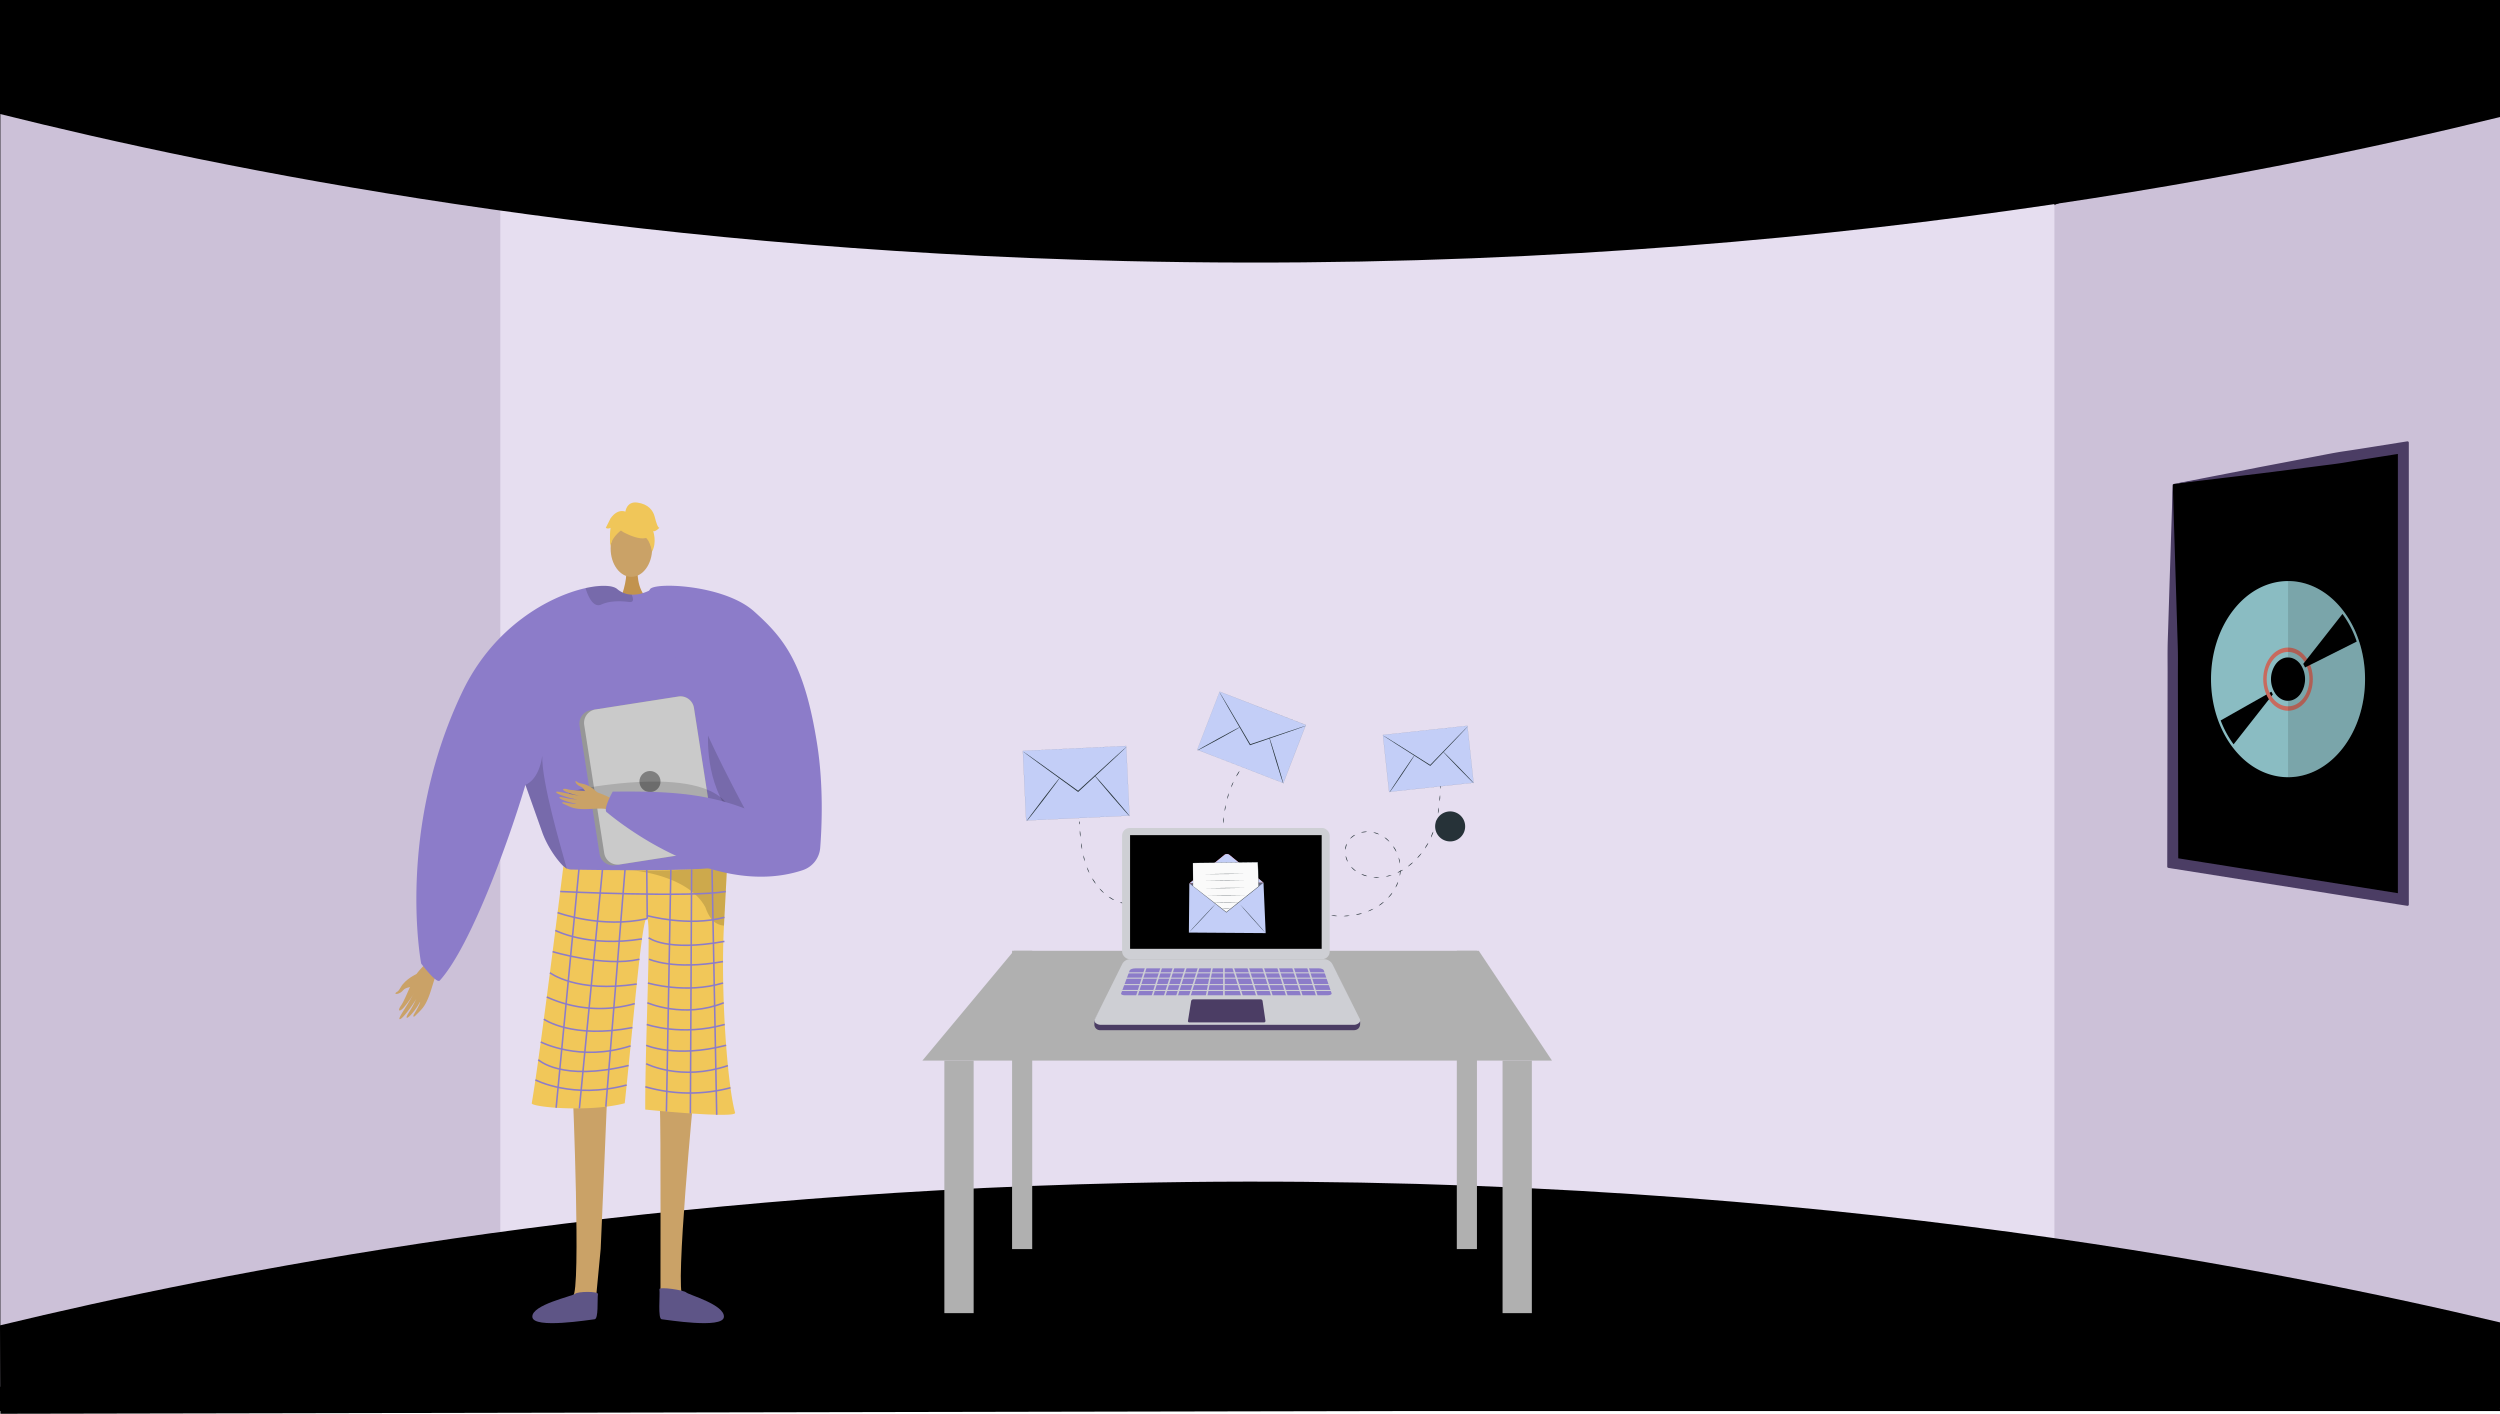 <svg xmlns="http://www.w3.org/2000/svg" width="1366" height="772.5" viewBox="0 0 1366 772.5"><defs><style>.a{fill:#000;}.b{fill:#ccc1d8;}.c{fill:#e6def0;}.d,.e{fill:#caa267;}.d{fill-rule:evenodd;}.f{fill:#c2934e;}.g{fill:#8c7cc9;}.h{fill:#f1c759;}.ah,.i{opacity:0.15;}.j{fill:#5e5586;}.k{fill:#5e5587;}.l{opacity:0.3;}.ad,.m{opacity:0.5;}.n{fill:#f0c659;}.o{fill:#979797;}.p{fill:#cacaca;}.q{fill:#7f7f7f;}.r{fill:none;stroke:#8c7cc9;stroke-miterlimit:10;stroke-width:0.861px;}.s{fill:#b0b0b0;}.t{fill:#4b3d64;}.u{fill:#aaa4a1;}.v{fill:#bcd3d7;opacity:0.49;}.w{fill:#263238;}.x{fill:#c3cef7;}.y{fill:#b35328;}.z{fill:#e9e9e9;}.aa{fill:#8e94a0;}.ab{fill:#cecfd4;}.ac{fill:#e8505b;}.ae{fill:#fafafa;}.af{fill:#8abcc2;}.ag{fill:#c86a5e;}.ah{fill:#272425;mix-blend-mode:multiply;isolation:isolate;}</style></defs><g transform="translate(0 -845.831)"><rect class="a" width="1366" height="771" transform="translate(0 845.831)"/><path class="b" d="M1366,856.867v758.464l-242.228-67.586-32.991-6.263,1.636-558.092,30.118-25.56Z"/><path class="b" d="M316.3,972.8l-16.051,556.371L.2,1603.571V853.518l298.845,93.57Z"/><path class="c" d="M697.978,936.4H273.37v617.384h849.165V936.4Z"/><path class="a" d="M0,908.111C121.657,938.491,335.7,982,615,988.483c352.972,8.194,622.429-47.1,751-78.7V847.331H0Z"/><path class="a" d="M0,1570.014c121.657-29.39,335.7-71.48,615-77.753,352.972-7.927,622.429,45.569,751,76.134v47.19L.2,1618.331Z"/><path class="d" d="M227.541,1378.08s-6.113,2.683-8.623,7.272c-1.492,2.728-2.194,2.4-2.59,2.811-1.311,1.375,2.3.891,3.964-1.282,1.355-1.765,5.166-1.645,6.323-2.582s3.782-4.045,3.637-5.11S227.541,1378.08,227.541,1378.08Z"/><path class="d" d="M238.154,1367.248c-.623.785-9.685,8.171-12.008,13.114s-5.306,12.512-7.012,14.881c-2.007,2.785-1.057,4.016,1.6.933a53.631,53.631,0,0,0,5.254-7.31c.206-.5-1.448,2.666-3.509,6.015-2.192,3.561-4.788,7.344-4.172,7.783,1.2.853,8.2-9.154,9.118-11.031a52.3,52.3,0,0,1-2.488,4.924c-1.254,2.175-3.042,4.541-2.749,5.24.461,1.1,4.892-3.94,7.322-8.55.188-.028-.134,1.629-3.388,6.911-.327.531-.605,2.083.944.518,3.261-3.293,4.907-4.469,7.161-10.137,2.2-5.528,3.282-12.115,6.086-15.648Z"/><path class="e" d="M379.263,1441.763s-10.7,110.373-6.148,112.272c8.159,3.462,40.116,14.784,4.884,12.3-18.1,1.091-16.77-2.953-17.053-6.379-.231-2.8.3-101.578-.443-109.259l-.268-2.761Z"/><path class="e" d="M312.931,1441.763s4.638,110.373.089,112.272c-8.159,3.462-40.116,14.784-4.884,12.3,18.1,1.091,16.77-2.953,17.053-6.379.231-2.8,2.284-24.047,3.027-31.729.167-1.72,3.714-88.044,3.714-88.044Z"/><path class="f" d="M348.407,1156.945s-.942,10.517,5.545,16.333-14.95,0-14.95,0,3.989-10.073,3.094-16.333S348.407,1156.945,348.407,1156.945Z"/><ellipse class="e" cx="11.342" cy="15.474" rx="11.342" ry="15.474" transform="translate(333.644 1130.075)"/><path class="g" d="M418.956,1258.136c-.241,3.8-4.169,21.011-9.08,36.31-4.023,12.56-8.717,23.836-12.577,25.4-8.563,3.445-73.215,8.175-86.507,1.835-.31-.233-.646-.483-.965-.759-4.987-4.057-10.4-12.068-13.266-19.572,0-.008-7.641-21.545-9.2-25.929-.018-.044-.026-.078-.043-.112-.052-.173-.112-.336-.173-.491-.017-.061-.043-.112-.06-.173-8.046,27.472-29.453,87.808-46.768,106.924-1.818,2.007-10.183-9.252-10.183-9.252s-13.981-72.2,22.493-148.5c17.169-35.914,47.811-52.3,67.374-56.65,8.468-1.886,14.86-1.516,17.2.5a12.677,12.677,0,0,0,7.916,3.075,17.182,17.182,0,0,0,4.446-.4,22.15,22.15,0,0,0,4.712-1.6c.723-.336,1.145-.577,1.145-.577a46,46,0,0,1,11.975.715C411.651,1177.538,419.352,1251.752,418.956,1258.136Z"/><path class="h" d="M307.829,1319.132a6.991,6.991,0,0,0,3.968,1.831c9.324.183,49.592.872,71.437-.383,7.707-.444,13.12-1.128,14.07-2.168,0,0,0,.032-.006.089-.057,1.2-.748,14.989-1.718,33.059-1.914,35.669,1.773,86.757,6.081,102.263.929,3.347-49.1-1.723-49.1-1.723-.14-36.81,3.353-101.434,1.1-104.33-2.744-3.524-7.194,53.319-12.3,100.885-19.813,5.168-51.188,2.03-50.826,0C294.84,1424.534,307.829,1319.132,307.829,1319.132Z"/><path class="i" d="M287.087,1274.641c.018.061.043.112.061.173.06.155.12.318.172.491.017.034.026.068.043.112,1.559,4.384,9.2,25.921,9.2,25.929,2.869,7.5,8.279,15.515,13.267,19.572-3.386-12.258-13.939-47.793-13.534-62.11C294.281,1272.608,287.087,1274.633,287.087,1274.641Z"/><path class="i" d="M390.59,1223.3s-21.426,63.958,38.018,91.121l1.208.8-.307-15.044s-28.01-39.086-28.116-40.092S390.59,1223.3,390.59,1223.3Z"/><path class="i" d="M345.862,1173.283c.034,1.025-.508,1.7-2.154,1.473-5.134-.7-10.932-.552-15.144,1.378a3.578,3.578,0,0,1-3.463-.146c-2.7-1.577-4.368-6.28-5.031-8.365a1.427,1.427,0,0,1-.069-.457c8.468-1.886,14.86-1.516,17.2.5a12.677,12.677,0,0,0,7.916,3.075A6.982,6.982,0,0,1,345.862,1173.283Z"/><path class="j" d="M326.714,1552.89c.211-1.593-11.128-1.444-12.411-.149s-23.88,5.957-23.432,12.667,31.764,1.435,34,1.277S326.3,1556.022,326.714,1552.89Z"/><path class="k" d="M360.311,1550.306c-.211-1.593,13.361.428,14.645,1.723s21.041,6.669,20.593,13.379-31.764,1.435-34,1.277S360.725,1553.438,360.311,1550.306Z"/><g class="l"><path d="M345.006,1321.318l-.449-.037S344.716,1321.292,345.006,1321.318Z"/><path class="m" d="M345.006,1321.318c12,.958,38.228-.738,38.228-.738,7.707-.444,13.12-1.128,14.07-2.168,0,0,0,.032-.006.089-.057,1.2-.748,14.989-1.718,33.059a8.933,8.933,0,0,1-1.261-.146,9.818,9.818,0,0,1-6.35-4.513,21.794,21.794,0,0,1-2.47-5.157C376.552,1324.72,348.85,1321.664,345.006,1321.318Z"/></g><path class="n" d="M340.724,1136.667s19.634,10.886,13.807-6.592C350.5,1117.982,327.333,1128.875,340.724,1136.667Z"/><path class="n" d="M343.57,1132.491s-10.986,6.519-9.926,13.058c0,0-2.422-19.523,8.5-20.014s15.152.564,14.182,21.208C356.327,1146.743,353.153,1130.321,343.57,1132.491Z"/><path class="n" d="M341.669,1125.663s.551-6.083,6.582-5.222,8.614,4.308,9.476,7.753,1.722,6.031,2.584,6.031c0,0-2.584,2.584-3.446,1.722,0,0,2.236,6.2-.6,11.282,0,0-1.118-7.836-5.425-8.7S341.669,1125.663,341.669,1125.663Z"/><path class="n" d="M342.22,1125.61s-4.307-2.584-8.614,3.446l-2.585,5.169s.862.861,2.585,0c0,0-.785,6.069.038,9.495l2.546-10.357Z"/><path class="o" d="M316.67,1242.388l10.923,69.976a7.474,7.474,0,0,0,8.528,6.229l47.759-7.461a2.219,2.219,0,0,0,.336-.069,7.445,7.445,0,0,0,5.884-8.459l-10.923-69.976a7.461,7.461,0,0,0-8.529-6.219l-45.545,7.107-2.214.344A7.461,7.461,0,0,0,316.67,1242.388Z"/><path class="p" d="M319.22,1241.975l10.923,69.976a7.461,7.461,0,0,0,8.528,6.219l45.545-7.107a7.445,7.445,0,0,0,5.884-8.459l-10.923-69.976a7.461,7.461,0,0,0-8.529-6.219l-45.545,7.107A7.444,7.444,0,0,0,319.22,1241.975Z"/><circle class="q" cx="5.765" cy="5.765" r="5.765" transform="translate(349.382 1267.111)"/><path class="i" d="M399.68,1291.749s1.119-25.722-67.8-17.108,51.687,16.368,51.687,16.368Z"/><path class="d" d="M338.3,1284.278c-.816-.274-9.435-5.435-14.108-5.866s-11.661-.627-14.073-1.313c-2.838-.807-3.555.321-.285,1.569a46.064,46.064,0,0,0,7.442,2.107c.468.019-2.577-.39-5.886-1.076-3.518-.729-7.334-1.721-7.508-1.094-.339,1.215,9.794,3.947,11.58,4.14a44.942,44.942,0,0,1-4.707-.57c-2.124-.377-4.558-1.129-5.037-.688-.753.694,4.614,2.8,9.049,3.415.077.143-1.355.368-6.575-.716-.524-.109-1.86.12-.142.914,3.615,1.672,5.046,2.657,10.285,2.821,5.109.159,10.748-.892,14.422.34Z"/><path class="d" d="M326.444,1278.872s-3.956-4.155-8.4-4.84c-2.64-.408-2.578-1.072-3.028-1.271-1.494-.657-.048,2.116,2.2,2.828,1.822.578,2.84,3.693,3.936,4.353s4.374,1.873,5.192,1.444S326.444,1278.872,326.444,1278.872Z"/><path class="g" d="M412,1179.881c16.227,14.519,27.454,28,34.458,72.362,3.554,22.506,2.628,45.011,1.7,56.879a14.022,14.022,0,0,1-9.637,12.194c-50.84,16.769-106.683-31.472-106.683-31.472-2.911-1.084,2.95-11.466,2.95-11.466,28.106-.291,49.643.571,72.04,9.185-.113-.053-22.018-41.2-24.982-52.549-7.763-29.767-33.317-55.526-26.7-67.193C357.427,1163.786,395.63,1165.237,412,1179.881Z"/><line class="r" x1="12.705" y2="132.855" transform="translate(303.873 1318.261)"/><line class="r" x1="12.609" y2="130.541" transform="translate(316.579 1320.918)"/><line class="r" x1="10.486" y2="129.629" transform="translate(331.028 1320.918)"/><line class="r" x2="0.27" y2="26.851" transform="translate(353.385 1320.918)"/><line class="r" x1="2.433" y2="132.255" transform="translate(364.129 1320.918)"/><line class="r" x1="0.678" y2="133.365" transform="translate(377.223 1320.836)"/><line class="r" x2="2.565" y2="134.131" transform="translate(389.045 1320.836)"/><path class="r" d="M306.111,1332.953s71.547,3.377,90.451,0"/><path class="r" d="M353.655,1347.77c-25.034,5.67-48.99-3.294-48.99-3.294"/><path class="r" d="M353.385,1346.076s22.592,6.348,42.436.987"/><path class="r" d="M303.434,1354.212s18.041,9.446,47.343,4.631"/><path class="r" d="M301.957,1365.808s28.074,8.571,47.433,4.16"/><path class="r" d="M300.476,1377.327s14.3,11.208,47.448,6.18"/><path class="r" d="M298.753,1390.577a69.552,69.552,0,0,0,48.085,3.623"/><path class="r" d="M297.15,1402.716s15.441,10.96,48.391,4.594"/><path class="r" d="M295.474,1415.16s21.312,11.14,49.083,2.14"/><path class="r" d="M294.133,1424.871s12.574,12.093,49.36,3.128"/><path class="r" d="M292.553,1435.894s20.331,10.711,49.854,2.79"/><path class="r" d="M354.412,1358.2s9.438,7.794,41.409,2.008"/><path class="r" d="M354.66,1369.931s13.244,6.175,40.4,1.3"/><path class="r" d="M354.014,1382.949s20.45,6.16,41.05,0"/><path class="r" d="M353.719,1393.745s19.88,8.837,41.741,0"/><path class="r" d="M353.385,1405.6s18.926,6.642,42.624,0"/><path class="r" d="M353.079,1416.981s15.954,7.157,43.677,0"/><path class="r" d="M353.079,1427.052s18.942,9.761,44.64,1.037"/><path class="r" d="M352.624,1439.642a87.57,87.57,0,0,0,46.5.537"/><path class="s" d="M848,1425.331H504l50-60H808Z"/><rect class="s" width="16" height="138" transform="translate(516 1425.331)"/><rect class="s" width="11" height="163" transform="translate(553 1365.331)"/><rect class="s" width="11" height="163" transform="translate(796 1365.331)"/><rect class="s" width="16" height="138" transform="translate(821 1425.331)"/><path class="a" d="M1187.78,1110.271l50.4-8,16-2.53,58.17-9.24h.11a.717.717,0,0,1,.72.72v245.3a.717.717,0,0,1-.72.72.41.41,0,0,1-.11-.01l-58.17-9.24-16-2.53-50.4-8a.719.719,0,0,1-.6-.71v-205.77A.719.719,0,0,1,1187.78,1110.271Z"/><path class="t" d="M1218.19,1104.331l15.92-3.16,15.76-3,15.67-3c5.23-1,10.44-2.06,15.7-2.83s10.51-1.6,15.76-2.44l15.71-2.5,2.64-.42h.11a.717.717,0,0,1,.72.72v252.36a.717.717,0,0,1-.72.72.41.41,0,0,1-.11-.01l-2.64-.42-126-20-1.93-.31a.719.719,0,0,1-.6-.71v-2l.2-104.5c0-4.36-.06-8.75,0-13.09s.26-8.61.38-12.91l.8-25.68,1.61-50.21a.706.706,0,0,1,.58-.68C1197.75,1108.331,1207.86,1106.331,1218.19,1104.331Zm-29.37,58.71.8,26.07c.12,4.36.31,8.71.38,13s0,8.52,0,12.79l.19,100.52a.722.722,0,0,1-1.26.47h0a.722.722,0,0,1,.66-1.17l122.54,19.45a.715.715,0,0,1,.58.83.761.761,0,0,1-.23.42l-1.1.94a.723.723,0,0,1-1.01-.09.707.707,0,0,1-.17-.46v-243.89a.723.723,0,0,1,.72-.72.707.707,0,0,1,.46.17l1.1.94a.726.726,0,0,1,.07,1.02.678.678,0,0,1-.42.23l-14.21,2.26c-5.25.82-10.5,1.66-15.74,2.56s-10.53,1.48-15.8,2.17l-15.83,2-15.75,2-15.62,1.89c-10.26,1.25-20.75,2.46-31.34,3.84a.727.727,0,0,0-.63.74Z"/><line class="u" x2="8.99" y2="1.35" transform="translate(1286.33 1222.941)"/><line class="u" x1="2.94" y2="2.18" transform="translate(1253.24 1227.521)"/><path class="u" d="M1246.52,1225.711"/><circle class="v" cx="2.11" cy="2.11" r="2.11" transform="translate(720.327 1396.615)"/><path class="w" d="M717.626,1343.064a8.223,8.223,0,0,1-3.08-1.43,8.244,8.244,0,0,1,3.08,1.43Z"/><path class="w" d="M724.037,1345.3a8.245,8.245,0,0,1-3.246-.992,8.232,8.232,0,0,1,3.246.992Z"/><path class="w" d="M730.734,1346.364a8.224,8.224,0,0,1-3.374-.372,8.219,8.219,0,0,1,3.374.372Z"/><path class="w" d="M737.515,1346.152a8.251,8.251,0,0,1-3.386.256,8.257,8.257,0,0,1,3.386-.256Z"/><path class="w" d="M744.184,1344.9a4.219,4.219,0,0,1-1.612.576,4.077,4.077,0,0,1-1.7.166,4.371,4.371,0,0,1,1.626-.511A4.268,4.268,0,0,1,744.184,1344.9Z"/><path class="w" d="M750.487,1342.4a8.236,8.236,0,0,1-3.085,1.419,8.255,8.255,0,0,1,3.085-1.419Z"/><path class="w" d="M756.113,1338.618c.063.073-.465.633-1.22,1.2a3.738,3.738,0,0,1-1.489.844c-.055-.082.533-.564,1.276-1.126A4.888,4.888,0,0,1,756.113,1338.618Z"/><path class="w" d="M760.731,1333.66a3.678,3.678,0,0,1-.9,1.456c-.6.73-1.187,1.23-1.256,1.163s.392-.67.984-1.388S760.651,1333.6,760.731,1333.66Z"/><path class="w" d="M763.913,1327.684a6.164,6.164,0,0,1-1.381,3.1,5.059,5.059,0,0,1,.585-1.6A5.133,5.133,0,0,1,763.913,1327.684Z"/><path class="w" d="M765.167,1321.04a5.85,5.85,0,0,1-.346,3.375,14.088,14.088,0,0,1,.346-3.375Z"/><path class="w" d="M764.188,1314.347a6.064,6.064,0,0,1,.754,3.308,12.923,12.923,0,0,1-.754-3.308Z"/><path class="w" d="M761.236,1308.258c.078-.056.588.525,1.063,1.344a3.611,3.611,0,0,1,.645,1.588c-.09.042-.482-.607-.951-1.41A5.18,5.18,0,0,1,761.236,1308.258Z"/><path class="w" d="M756.524,1303.414a3.479,3.479,0,0,1,1.447.918c.717.62,1.186,1.235,1.116,1.3s-.646-.426-1.348-1.033S756.467,1303.495,756.524,1303.414Z"/><path class="w" d="M750.366,1300.656a5.51,5.51,0,0,1,3.222,1.06,5.585,5.585,0,0,1-1.638-.448A5.658,5.658,0,0,1,750.366,1300.656Z"/><path class="w" d="M743.632,1300.768a3.33,3.33,0,0,1,1.645-.492,3.367,3.367,0,0,1,1.716.05,18.069,18.069,0,0,1-3.361.442Z"/><path class="w" d="M737.779,1304.045c-.071-.062.4-.693,1.161-1.269a3.181,3.181,0,0,1,1.533-.781c.047.089-.585.505-1.319,1.063S737.853,1304.113,737.779,1304.045Z"/><path class="w" d="M735.092,1310.138a3.1,3.1,0,0,1,.1-1.716,3.048,3.048,0,0,1,.712-1.566,7.028,7.028,0,0,1-.369,1.65A6.707,6.707,0,0,1,735.092,1310.138Z"/><path class="w" d="M736.418,1316.723a5.138,5.138,0,0,1-1.11-3.205,6.125,6.125,0,0,1,.617,1.581A6.06,6.06,0,0,1,736.418,1316.723Z"/><path class="w" d="M740.856,1321.774a3.386,3.386,0,0,1-1.449-.92c-.715-.63-1.16-1.268-1.087-1.329s.626.452,1.321,1.064S740.913,1321.691,740.856,1321.774Z"/><path class="w" d="M747.02,1324.536a3.563,3.563,0,0,1-1.685-.314,3.524,3.524,0,0,1-1.524-.785,5.319,5.319,0,0,1,1.638.451A5.217,5.217,0,0,1,747.02,1324.536Z"/><path class="w" d="M753.758,1325.177a6.214,6.214,0,0,1-3.392-.072,12.244,12.244,0,0,1,3.392.072Z"/><path class="w" d="M760.413,1323.944a6.345,6.345,0,0,1-3.286.837,11.822,11.822,0,0,1,3.286-.837Z"/><path class="w" d="M766.573,1321.123c.051.083-.584.508-1.418.949a4.185,4.185,0,0,1-1.583.637,4.3,4.3,0,0,1,1.418-.95A4.252,4.252,0,0,1,766.573,1321.123Z"/><path class="w" d="M772.016,1317.077c.066.072-.471.616-1.2,1.214s-1.366,1.019-1.424.94.479-.622,1.2-1.214A4.272,4.272,0,0,1,772.016,1317.077Z"/><path class="w" d="M776.642,1312.113c.077.06-.357.689-.969,1.406s-1.166,1.243-1.237,1.175a4.264,4.264,0,0,1,.968-1.405C776.01,1312.58,776.565,1312.054,776.642,1312.113Z"/><path class="w" d="M780.375,1306.447a4.206,4.206,0,0,1-.723,1.546c-.486.808-.946,1.419-1.027,1.364a4.287,4.287,0,0,1,.723-1.546C779.829,1307.011,780.289,1306.4,780.375,1306.447Z"/><path class="w" d="M783.129,1300.243a4.223,4.223,0,0,1-.455,1.646c-.337.879-.7,1.551-.8,1.509a4.8,4.8,0,0,1,.47-1.64A4.25,4.25,0,0,1,783.129,1300.243Z"/><path class="w" d="M785.028,1293.726a8.2,8.2,0,1,1-.6,1.6A4.216,4.216,0,0,1,785.028,1293.726Z"/><path class="w" d="M786.216,1287.042a8.237,8.237,0,0,1-.514,3.357,8.233,8.233,0,0,1,.514-3.357Z"/><path class="w" d="M786.842,1280.281a8.232,8.232,0,0,1-.253,3.387,8.235,8.235,0,0,1,.253-3.387Z"/><path class="w" d="M787.057,1273.5a8.231,8.231,0,0,1-.066,3.4,8.228,8.228,0,0,1,.066-3.4Z"/><path class="w" d="M787.008,1266.7a8.257,8.257,0,0,1,.049,3.4,8.258,8.258,0,0,1-.049-3.4Z"/><path class="w" d="M786.907,1262.529c.1,0,.181.17.187.385s-.068.392-.166.4-.182-.17-.187-.386S786.809,1262.531,786.907,1262.529Z"/><rect class="x" width="46.434" height="31.298" transform="translate(755.625 1247.397) rotate(-6.198)"/><path class="w" d="M758.989,1278.53v-.016l-3.381-31.132.016,0,46.18-5.015v.017l3.381,31.132-.016,0Zm-3.345-31.118,3.376,31.081,46.128-5.009-3.376-31.082Z"/><path class="w" d="M801.976,1242.742a3.344,3.344,0,0,1-.385.461l-1.163,1.265-4.337,4.606-14.458,15.121-.119.124-.146-.093-.353-.223-17.868-11.416-5.389-3.5-1.453-.97a3.379,3.379,0,0,1-.492-.362,3.284,3.284,0,0,1,.537.291l1.5.9,5.461,3.387,17.934,11.312.353.224-.265.031,14.548-15.034,4.434-4.513,1.219-1.211A3.2,3.2,0,0,1,801.976,1242.742Z"/><path class="w" d="M759.192,1278.87c-.1-.065,2.912-4.707,6.719-10.367s6.972-10.2,7.068-10.133-2.911,4.706-6.719,10.368S759.289,1278.935,759.192,1278.87Z"/><path class="w" d="M788.281,1256.314c.084-.081,3.974,3.781,8.688,8.624s8.469,8.838,8.386,8.919-3.973-3.78-8.688-8.625S788.2,1256.4,788.281,1256.314Z"/><path class="w" d="M671.667,1332.412c.1-.016.238.346.316.808s.064.851-.032.868-.238-.346-.316-.809S671.571,1332.428,671.667,1332.412Z"/><path class="w" d="M670.58,1325.786a8.039,8.039,0,0,1,.534,3.315,8.043,8.043,0,0,1-.534-3.315Z"/><path class="w" d="M669.611,1319.143a8.055,8.055,0,0,1,.464,3.324,8.061,8.061,0,0,1-.464-3.324Z"/><path class="w" d="M668.847,1312.472a8.05,8.05,0,0,1,.35,3.339,8.05,8.05,0,0,1-.35-3.339Z"/><path class="w" d="M668.38,1305.775a8.031,8.031,0,0,1,.19,3.351,8.078,8.078,0,0,1-.19-3.351Z"/><path class="w" d="M668.308,1299.059a8.085,8.085,0,0,1-.019,3.36,8.085,8.085,0,0,1,.019-3.36Z"/><path class="w" d="M668.73,1292.362a8.042,8.042,0,0,1-.279,3.346,8.088,8.088,0,0,1,.279-3.346Z"/><path class="w" d="M669.741,1285.726a8.06,8.06,0,0,1-.584,3.306,8.061,8.061,0,0,1,.584-3.306Z"/><path class="w" d="M671.453,1279.237a8.041,8.041,0,0,1-.958,3.218,8.083,8.083,0,0,1,.958-3.218Z"/><path class="w" d="M673.963,1273.013a8.068,8.068,0,0,1-1.353,3.073,8.068,8.068,0,0,1,1.353-3.073Z"/><path class="w" d="M677.238,1267.156a4.158,4.158,0,0,1-.714,1.529c-.477.791-.932,1.394-1.018,1.347a4.089,4.089,0,0,1,.715-1.529C676.7,1267.7,677.156,1267.1,677.238,1267.156Z"/><path class="w" d="M681.264,1261.787a4.15,4.15,0,0,1-.915,1.419c-.58.718-1.113,1.254-1.191,1.2s.331-.693.915-1.419S681.191,1261.723,681.264,1261.787Z"/><path class="w" d="M686.035,1257.069c.062.076-.439.641-1.12,1.264s-1.289,1.071-1.358,1,.432-.634,1.12-1.263S685.972,1256.994,686.035,1257.069Z"/><path class="w" d="M691.522,1253.212c.048.085-.543.556-1.32,1.052a4.164,4.164,0,0,1-1.51.754c-.057-.079.534-.55,1.32-1.052A4.091,4.091,0,0,1,691.522,1253.212Z"/><path class="w" d="M697.637,1250.459a8.024,8.024,0,0,1-3.127,1.223,8.064,8.064,0,0,1,3.127-1.223Z"/><path class="w" d="M702.54,1249.252c.016.1-.342.245-.8.332s-.844.08-.866-.015.337-.244.8-.333S702.525,1249.155,702.54,1249.252Z"/><rect class="x" width="34.03" height="50.488" transform="translate(654.143 1255.493) rotate(-68.859)"/><path class="w" d="M701.243,1273.723l-.016-.006-47.1-18.215.006-.015,12.279-31.756.016.006,47.105,18.215-.006.015Zm-47.078-18.24,47.058,18.2,12.261-31.709-47.058-18.2Z"/><path class="w" d="M713.509,1242.4a3.438,3.438,0,0,1-.6.253l-1.756.642-6.488,2.282-21.515,7.386-.177.06-.095-.162-.229-.392c-4.5-7.773-8.578-14.806-11.558-19.948l-3.457-6.072c-.382-.691-.688-1.243-.919-1.662a3.579,3.579,0,0,1-.294-.6,3.678,3.678,0,0,1,.373.549l.994,1.619,3.583,6c3.01,5.125,7.126,12.135,11.674,19.881l.229.392-.272-.1,21.559-7.257,6.535-2.145,1.783-.56A3.488,3.488,0,0,1,713.509,1242.4Z"/><path class="w" d="M654.146,1255.932c-.06-.111,5.163-3.092,11.666-6.658s11.826-6.368,11.887-6.257-5.162,3.091-11.667,6.659S654.207,1256.043,654.146,1255.932Z"/><path class="w" d="M693.505,1248.672c.121-.036,1.95,5.636,4.085,12.668s3.767,12.765,3.646,12.8-1.95-5.634-4.085-12.668S693.384,1248.709,693.505,1248.672Z"/><path class="w" d="M618.643,1339.627c-.006-.1.362-.222.822-.278s.847-.023.864.073-.351.221-.821.278S618.65,1339.724,618.643,1339.627Z"/><path class="w" d="M611.917,1338.864a5.367,5.367,0,0,1,1.684.251,5.443,5.443,0,0,1,1.644.445,3.49,3.49,0,0,1-1.716-.1A3.536,3.536,0,0,1,611.917,1338.864Z"/><path class="w" d="M605.838,1335.858a5.061,5.061,0,0,1,1.521.771c.8.479,1.445.88,1.4.969a3.623,3.623,0,0,1-1.584-.665C606.362,1336.447,605.782,1335.936,605.838,1335.858Z"/><path class="w" d="M600.784,1331.321c.074-.065.632.455,1.289,1.118s1.171,1.227,1.1,1.3-.691-.378-1.356-1.052S600.711,1331.385,600.784,1331.321Z"/><path class="w" d="M596.79,1325.82c.084-.049.568.544,1.08,1.326a4.308,4.308,0,0,1,.785,1.52c-.079.058-.562-.536-1.081-1.326A4.213,4.213,0,0,1,596.79,1325.82Z"/><path class="w" d="M593.856,1319.685a8.26,8.26,0,0,1,1.334,3.131,8.26,8.26,0,0,1-1.334-3.131Z"/><path class="w" d="M591.905,1313.168a8.279,8.279,0,0,1,.864,3.292,8.277,8.277,0,0,1-.864-3.292Z"/><path class="w" d="M590.723,1306.466a8.268,8.268,0,0,1,.51,3.365,8.268,8.268,0,0,1-.51-3.365Z"/><path class="w" d="M590.07,1299.69a8.269,8.269,0,0,1,.275,3.393,8.269,8.269,0,0,1-.275-3.393Z"/><path class="w" d="M589.789,1294.592c.1-.005.2.371.217.839s-.039.852-.137.857-.194-.371-.216-.84S589.691,1294.6,589.789,1294.592Z"/><rect class="x" width="56.531" height="38.104" transform="translate(558.889 1256.08) rotate(-2.699)"/><path class="w" d="M560.667,1294.16v-.018l-1.8-38.078h.018l56.485-2.662v.017l1.795,38.078h-.018Zm-1.76-38.064,1.793,38.028,56.434-2.66-1.793-38.028Z"/><path class="w" d="M615.56,1253.867a3.873,3.873,0,0,1-.5.532l-1.507,1.451-5.613,5.274-18.693,17.3-.154.142-.17-.123-.412-.3-20.865-15.2-6.288-4.654-1.694-1.286a4.162,4.162,0,0,1-.571-.477,4.054,4.054,0,0,1,.631.393l1.751,1.208,6.384,4.522,20.953,15.078.412.3-.324.019,18.8-17.188,5.722-5.154,1.572-1.382A4.11,4.11,0,0,1,615.56,1253.867Z"/><path class="w" d="M560.886,1294.591c-.113-.086,3.888-5.5,8.934-12.1s9.23-11.874,9.342-11.788-3.887,5.5-8.935,12.1S561,1294.677,560.886,1294.591Z"/><path class="w" d="M597.91,1269.343c.107-.092,4.547,4.889,9.916,11.125s9.635,11.369,9.528,11.461-4.547-4.888-9.917-11.126S597.8,1269.436,597.91,1269.343Z"/><path class="y" d="M615.443,1344.117h0a.418.418,0,0,1-.246-.534l.338-.92.781.288-.339.919A.417.417,0,0,1,615.443,1344.117Z"/><path class="y" d="M619.793,1345.719h0a.418.418,0,0,1-.246-.534l.338-.92c.023-.061.778.3.778.3l-.336.911A.417.417,0,0,1,619.793,1345.719Z"/><path class="z" d="M615.359,1343.937h0a.418.418,0,0,1-.246-.534l.37-1.006a.417.417,0,0,1,.534-.247h0a.417.417,0,0,1,.247.534l-.371,1.006A.417.417,0,0,1,615.359,1343.937Z"/><path class="z" d="M619.7,1345.535h0a.417.417,0,0,1-.247-.534l.371-1.006a.417.417,0,0,1,.534-.246h0a.417.417,0,0,1,.246.534l-.37,1.006A.418.418,0,0,1,619.7,1345.535Z"/><rect class="aa" width="2.727" height="1.768" transform="translate(614.312 1353.537) rotate(20.217)"/><rect class="aa" width="2.727" height="1.768" transform="translate(615.478 1350.613) rotate(20.217)"/><path class="t" d="M739.819,1408.719H601.289a3.079,3.079,0,0,1-3.327-3.035v-2.076l15.163-28.019a4.826,4.826,0,0,1,4.323-2.68h106.01c1.978,0,6.34,3.9,7.225,5.666l12.509,25.5v.916C743.223,1407.648,741.506,1408.719,739.819,1408.719Z"/><path class="ab" d="M739.831,1405.786H601.3c-1.539,0-4.071-1.349-3.12-3.007l14.956-30.123a4.825,4.825,0,0,1,4.322-2.68H723.47a5.222,5.222,0,0,1,4.671,2.887l14.8,29.624C743.983,1404.376,741.518,1405.786,739.831,1405.786Z"/><rect class="ab" width="113.445" height="71.685" rx="4.148" transform="translate(613.115 1298.238)"/><rect class="a" width="104.693" height="62.116" transform="translate(617.471 1302.148)"/><path class="t" d="M690.646,1404.483H649.827a.735.735,0,0,1-.726-.853l1.721-10.751a1.2,1.2,0,0,1,1.18-1.007h36.817a1.052,1.052,0,0,1,1.04.9l1.577,10.812A.8.8,0,0,1,690.646,1404.483Z"/><path class="g" d="M725.445,1389.654H614.539c-1.231,0-2.17-.473-1.975-.995l4.677-12.551c.252-.678,1.611-1.176,3.207-1.176H720.481c1.418,0,2.621.447,2.825,1.05l4.287,12.622C727.761,1389.161,726.752,1389.654,725.445,1389.654Z"/><rect class="ab" width="115.657" height="0.584" transform="translate(612.246 1377.095)"/><rect class="ab" width="115.657" height="0.584" transform="translate(612.246 1380.016)"/><rect class="ab" width="115.657" height="0.584" transform="translate(612.246 1383.521)"/><rect class="ab" width="115.657" height="0.584" transform="translate(612.246 1386.733)"/><rect class="ab" width="0.876" height="19.276" transform="translate(626.253 1372.442) rotate(17.439)"/><rect class="ab" width="0.876" height="19.276" transform="translate(634.723 1372.442) rotate(17.439)"/><rect class="ab" width="0.876" height="19.276" transform="translate(641.441 1372.442) rotate(17.439)"/><rect class="ab" width="0.876" height="19.276" transform="translate(648.158 1372.442) rotate(17.439)"/><rect class="ab" width="0.876" height="19.276" transform="translate(655.168 1372.442) rotate(17.439)"/><rect class="ab" width="0.876" height="19.276" transform="translate(662.28 1372.223) rotate(10.978)"/><rect class="ab" width="0.876" height="19.276" transform="translate(668.322 1372.13)"/><rect class="ab" width="0.876" height="19.276" transform="translate(713.644 1372.705) rotate(-17.439)"/><rect class="ab" width="0.876" height="19.276" transform="translate(705.467 1372.705) rotate(-17.439)"/><rect class="ab" width="0.876" height="19.276" transform="translate(697.289 1372.705) rotate(-17.439)"/><rect class="ab" width="0.876" height="19.276" transform="translate(689.111 1372.705) rotate(-17.439)"/><rect class="ab" width="0.876" height="19.276" transform="translate(680.933 1372.705) rotate(-17.439)"/><rect class="ab" width="0.876" height="19.276" transform="translate(672.756 1372.705) rotate(-17.439)"/><path class="x" d="M649.856,1328.522l40.519-.379,1.187,27.546-41.957-.3Z"/><path class="ac" d="M649.856,1328.522,669,1312.965a2.2,2.2,0,0,1,2.781,0l18.593,15.176"/><path class="x" d="M649.856,1328.522,669,1312.965a2.2,2.2,0,0,1,2.781,0l18.593,15.176"/><path class="w" d="M649.6,1355.387c-.051-.047,3.186-3.595,7.228-7.924s7.361-7.8,7.412-7.755-3.185,3.595-7.229,7.926S649.655,1355.435,649.6,1355.387Z"/><path class="w" d="M691.562,1355.689c-.052.046-3.218-3.417-7.072-7.735s-6.936-7.857-6.884-7.9,3.217,3.417,7.072,7.736S691.613,1355.643,691.562,1355.689Z"/><g class="ad"><path d="M690.375,1328.144l-20.313,16.3-20.206-15.918"/></g><path class="ae" d="M651.9,1330.023l-.09-12.655,35.479-.493.428,13.314-17.657,14.038Z"/><path class="w" d="M651.9,1330.023s.117.085.337.253l.967.746,3.672,2.851,13.221,10.306h-.075l17.649-14.047-.028.06c-.081-2.54-.167-5.2-.255-7.917-.058-1.825-.116-3.629-.173-5.4l.075.072-35.479.467.047-.048c.018,3.979.033,7.138.043,9.308,0,1.082,0,1.917.005,2.485v.642c0,.145-.005.22-.005.22s-.005-.071-.008-.214l-.01-.637c-.007-.567-.017-1.4-.03-2.479-.021-2.173-.051-5.339-.089-9.325v-.047h.048l35.478-.519h.073l0,.073c.057,1.768.115,3.572.174,5.4.087,2.712.172,5.377.254,7.917v.037l-.029.023L670.1,1344.275l-.038.03-.038-.03-13.2-10.363-3.647-2.873-.951-.755C652.006,1330.113,651.9,1330.023,651.9,1330.023Z"/><path class="w" d="M681.7,1323.258c0,.041-5.425.119-12.117.173s-12.119.066-12.119.025,5.424-.119,12.118-.173S681.7,1323.217,681.7,1323.258Z"/><path class="w" d="M681.7,1326.833c0,.041-5.426.119-12.117.173s-12.12.066-12.12.024,5.424-.118,12.118-.173S681.7,1326.792,681.7,1326.833Z"/><path class="w" d="M681.711,1330.953c0,.041-5.425.119-12.117.173s-12.119.066-12.119.024,5.424-.118,12.118-.173S681.711,1330.912,681.711,1330.953Z"/><path class="w" d="M681.72,1335.073c0,.041-5.176.117-11.56.169s-11.563.061-11.563.019,5.175-.116,11.562-.168S681.72,1335.032,681.72,1335.073Z"/><path class="w" d="M677.19,1338.7a1.163,1.163,0,0,1-.142.016l-.408.018-1.5.037-4.944.09c-1.932.036-3.682.047-4.948.046l-1.5-.01-.408-.01c-.093,0-.142-.009-.142-.009a.61.61,0,0,1,.142-.021l.408-.018,1.5-.037,4.946-.09c1.931-.036,3.68-.048,4.946-.046l1.5.01.407.01A.517.517,0,0,1,677.19,1338.7Z"/><path class="w" d="M672.629,1342.184a44.782,44.782,0,0,1-5.167.011,44.855,44.855,0,0,1,5.167-.011Z"/><path class="af" d="M1279.935,1179.017c-16.433-20.929-43.077-20.929-59.51,0s-16.433,54.86,0,75.788,43.077,20.929,59.51,0S1296.368,1199.945,1279.935,1179.017Zm-36.336,46.276a14.248,14.248,0,0,1,0-16.764c3.634-4.629,9.528-4.629,13.162,0a14.248,14.248,0,0,1,0,16.764C1253.127,1229.922,1247.233,1229.922,1243.6,1225.293Z"/><path class="a" d="M1220.438,1252.539a54.02,54.02,0,0,1-7.058-13.073l27.726-15.683a13.986,13.986,0,0,0,.778,1.443Z"/><path class="ag" d="M1240.587,1229.128c-5.29-6.736-5.29-17.7,0-24.434s13.9-6.737,19.186,0,5.29,17.7,0,24.434S1245.876,1235.865,1240.587,1229.128Zm17.846-22.728c-4.551-5.8-11.955-5.8-16.506,0s-4.551,15.226,0,21.021,11.955,5.8,16.506,0S1262.983,1212.2,1258.433,1206.4Z"/><path class="ah" d="M1250.18,1163.32v41.738a8.4,8.4,0,0,1,6.581,3.471,14.248,14.248,0,0,1,0,16.764,8.4,8.4,0,0,1-6.581,3.471V1270.5c10.769,0,21.538-5.232,29.755-15.7,16.433-20.928,16.433-54.86,0-75.788C1271.718,1168.552,1260.949,1163.32,1250.18,1163.32Z"/><path class="a" d="M1259.477,1210.539a14.081,14.081,0,0,0-1-1.944l21.446-27.312a54.52,54.52,0,0,1,7.782,15.1Z"/></g></svg>